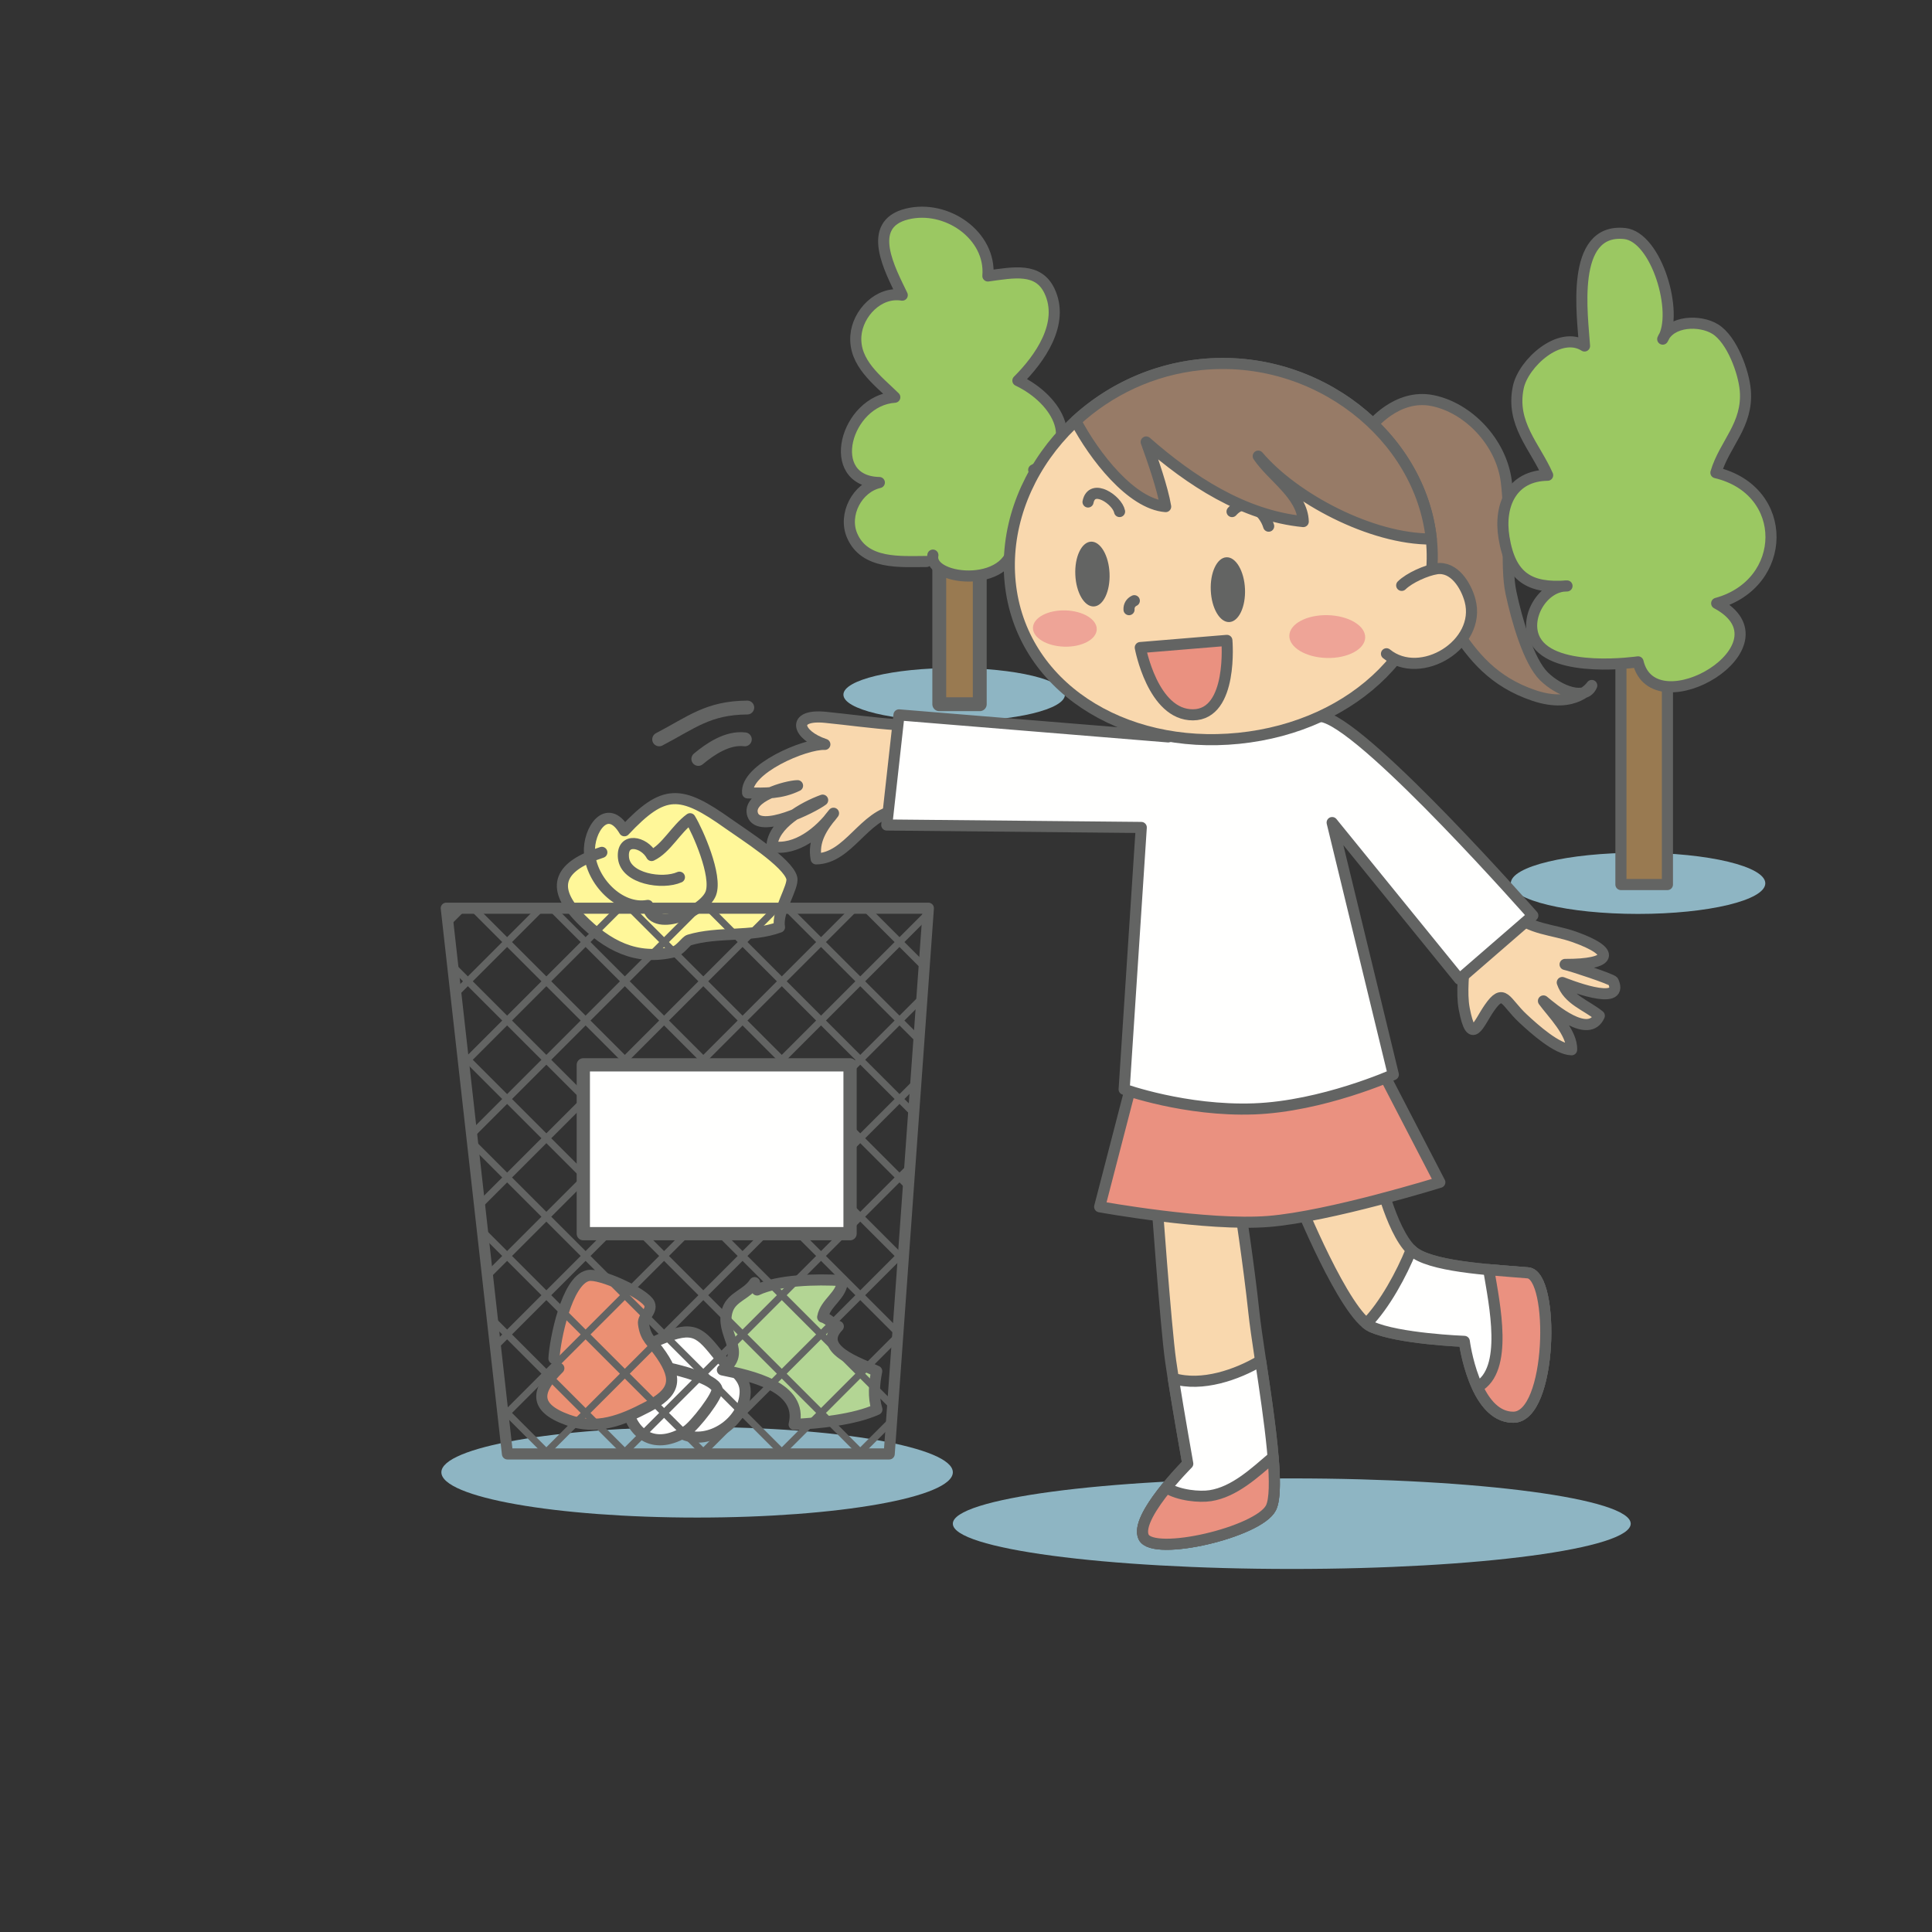 <svg:svg xmlns:svg="http://www.w3.org/2000/svg" height="1282.895" version="1.1" viewBox="-292.646 -131.825 1282.895 1282.895" width="1282.895" x="0" y="0">
  <svg:rect x="-292.646" y="-131.825" width="1282.895" height="1282.895" fill="#333333" stroke="none"/>
  <svg:defs>
    <svg:clipPath id="Clip_1">
      <svg:path d="M3.686,471.25 L323.811,471.25 L297.811,833.625 L44.311,833.625 L3.686,471.25 z" />
    </svg:clipPath>
  </svg:defs>
  <svg:g id="Layer_1">
    <svg:path d="M414.511,329.433 C414.511,339.196 381.582,347.106 340.964,347.106 C300.345,347.106 267.403,339.196 267.403,329.433 C267.403,319.663 300.345,311.746 340.964,311.746 C381.582,311.746 414.511,319.663 414.511,329.433" fill="#8EB5C3" />
    <svg:path d="M331.058,171.71 L357.936,171.71 L357.936,335.79 L331.058,335.79 z" fill="#997A51" />
    <svg:path d="M331.058,171.71 L357.936,171.71 L357.936,335.79 L331.058,335.79 z" fill-opacity="0" stroke="#636463" stroke-linecap="round" stroke-linejoin="round" stroke-width="9.211" />
    <svg:g>
      <svg:path d="M322.569,241.02 C305.357,241.053 281.476,243.243 273.156,223.749 C267.215,209.813 276.529,191.945 291.258,188.591 C254.091,187.818 268.938,134.076 301.522,131.943 C290.225,120.757 274.293,109.375 275.684,91.084 C276.802,76.323 290.706,61.535 306.468,64.155 C298.668,47.853 281.612,17.283 309.549,10.309 C335.783,3.757 365.625,24.407 363.337,51.428 C380.601,49.062 396.792,45.688 404.241,61.392 C414.505,83.037 397.657,106.587 383.253,120.894 C409.799,133.536 427.388,163.969 393.757,180.199 C413.946,195.072 411.593,234.982 380.399,224.555 C383.35,259.818 323.271,254.631 326.813,236.782" fill="#9BC862" />
      <svg:path d="M322.569,241.02 C305.357,241.053 281.476,243.243 273.156,223.749 C267.215,209.813 276.529,191.945 291.258,188.591 C254.091,187.818 268.938,134.076 301.522,131.943 C290.225,120.757 274.293,109.375 275.684,91.084 C276.802,76.323 290.706,61.535 306.468,64.155 C298.668,47.853 281.612,17.283 309.549,10.309 C335.783,3.757 365.625,24.407 363.337,51.428 C380.601,49.062 396.792,45.688 404.241,61.392 C414.505,83.037 397.657,106.587 383.253,120.894 C409.799,133.536 427.388,163.969 393.757,180.199 C413.946,195.072 411.593,234.982 380.399,224.555 C383.35,259.818 323.271,254.631 326.813,236.782" fill-opacity="0" stroke="#636463" stroke-linecap="round" stroke-linejoin="round" stroke-width="7.371" />
    </svg:g>
    <svg:path d="M879.56,454.727 C879.56,465.946 841.73,475.04 795.06,475.04 C748.397,475.04 710.56,465.946 710.56,454.727 C710.56,443.501 748.397,434.415 795.06,434.415 C841.73,434.415 879.56,443.501 879.56,454.727" fill="#8EB5C3" />
    <svg:path d="M783.685,267.04 L814.56,267.04 L814.56,455.54 L783.685,455.54 z" fill="#997A51" />
    <svg:path d="M783.685,267.04 L814.56,267.04 L814.56,455.54 L783.685,455.54 z" fill-opacity="0" stroke="#636463" stroke-linecap="round" stroke-linejoin="round" stroke-width="7.371" />
    <svg:path d="M340.061,845.812 C340.061,862.42 264.043,875.875 170.248,875.875 C76.46,875.875 0.436,862.42 0.436,845.812 C0.436,829.205 76.46,815.75 170.248,815.75 C264.043,815.75 340.061,829.205 340.061,845.812" fill="#8EB5C3" />
    <svg:path d="M790.185,879.938 C790.185,896.545 689.429,910 565.123,910 C440.83,910 340.06,896.545 340.06,879.938 C340.06,863.33 440.83,849.875 565.123,849.875 C689.429,849.875 790.185,863.33 790.185,879.938" fill="#8EB5C3" />
    <svg:path d="M149.936,788.125 C149.305,784.375 150.456,780.007 152.178,776.757 C158.574,778.174 181.415,783.757 183.463,790.432 C184.685,794.404 168.623,815.009 163.261,818.35 C120.66,844.909 107.042,774.007 145.522,757.575 C168.5,747.76 172.172,752.973 185.322,769.366 C191.263,776.763 202.404,781.144 202.17,792.454 C201.721,812.962 177.749,827.866 161.311,820.625" fill="#FFFFFE" />
    <svg:path d="M149.936,788.125 C149.305,784.375 150.456,780.007 152.178,776.757 C158.574,778.174 181.415,783.757 183.463,790.432 C184.685,794.404 168.623,815.009 163.261,818.35 C120.66,844.909 107.042,774.007 145.522,757.575 C168.5,747.76 172.172,752.973 185.322,769.366 C191.263,776.763 202.404,781.144 202.17,792.454 C201.721,812.962 177.749,827.866 161.311,820.625" fill-opacity="0" stroke="#636463" stroke-linecap="round" stroke-linejoin="round" stroke-width="7.371" />
    <svg:path d="M210.06,724.75 C224.107,718.107 249.249,717.398 266.663,718.51 C266.676,728.396 255.378,733.031 253.636,742.768 C257.029,743.548 260.715,747.916 264.01,748.924 C249.346,764.101 277.654,773.071 289.516,778.661 C287.853,786.909 287.144,795.763 289.633,804.089 C274.501,810.92 251.257,813.228 234.682,814.028 C240.727,789.003 205.835,781.729 187.044,777.836 C204.405,765.882 184.665,754.091 190.528,737.718 C193.596,729.157 203.391,727.662 208.435,719.875" fill="#B3D594" />
    <svg:path d="M210.06,724.75 C224.107,718.107 249.249,717.398 266.663,718.51 C266.676,728.396 255.378,733.031 253.636,742.768 C257.029,743.548 260.715,747.916 264.01,748.924 C249.346,764.101 277.654,773.071 289.516,778.661 C287.853,786.909 287.144,795.763 289.633,804.089 C274.501,810.92 251.257,813.228 234.682,814.028 C240.727,789.003 205.835,781.729 187.044,777.836 C204.405,765.882 184.665,754.091 190.528,737.718 C193.596,729.157 203.391,727.662 208.435,719.875" fill-opacity="0" stroke="#636463" stroke-linecap="round" stroke-linejoin="round" stroke-width="7.371" />
    <svg:path d="M75.185,770.25 C75.829,758.277 83.492,718.523 97.805,715.208 C105.911,713.329 136.019,727.396 138.671,734.052 C140.549,738.732 134.088,742.677 134.654,747.084 C135.967,757.315 140.153,758.544 146.549,767.982 C157.742,784.511 155.389,792.941 137.312,802.406 C120.055,811.44 103.642,818.025 84.337,811.031 C60.807,802.516 63.953,791.16 78.435,776.75" fill="#EB9073" />
    <svg:path d="M75.185,770.25 C75.829,758.277 83.492,718.523 97.805,715.208 C105.911,713.329 136.019,727.396 138.671,734.052 C140.549,738.732 134.088,742.677 134.654,747.084 C135.967,757.315 140.153,758.544 146.549,767.982 C157.742,784.511 155.389,792.941 137.312,802.406 C120.055,811.44 103.642,818.025 84.337,811.031 C60.807,802.516 63.953,791.16 78.435,776.75" fill-opacity="0" stroke="#636463" stroke-linecap="round" stroke-linejoin="round" stroke-width="7.371" />
    <svg:path d="M474.935,658.125 C474.935,658.125 481.435,749.125 484.685,771.875 C487.935,794.625 496.06,840.125 496.06,840.125 C496.06,840.125 460.31,875.875 466.81,888.875 C473.31,901.875 543.185,885.625 551.31,869.375 C559.435,853.125 543.185,770.25 539.935,739.375 C536.685,708.5 530.185,666.25 530.185,666.25 L474.935,658.125" fill="#F9D8AE" />
    <svg:path d="M474.935,658.125 C474.935,658.125 481.435,749.125 484.685,771.875 C487.935,794.625 496.06,840.125 496.06,840.125 C496.06,840.125 460.31,875.875 466.81,888.875 C473.31,901.875 543.185,885.625 551.31,869.375 C559.435,853.125 543.185,770.25 539.935,739.375 C536.685,708.5 530.185,666.25 530.185,666.25 L474.935,658.125 z" fill-opacity="0" stroke="#636463" stroke-linecap="round" stroke-linejoin="round" stroke-width="7.371" />
    <svg:path d="M569.185,664.625 C569.185,664.625 600.06,741 617.935,749.125 C635.81,757.25 679.685,758.875 679.685,758.875 C679.685,758.875 686.185,809.25 712.185,809.25 C738.185,809.25 739.81,715 721.935,713.375 C704.06,711.75 661.81,710.125 647.185,700.375 C632.56,690.625 622.81,648.375 622.81,648.375 L569.185,664.625" fill="#F9D8AE" />
    <svg:path d="M569.185,664.625 C569.185,664.625 600.06,741 617.935,749.125 C635.81,757.25 679.685,758.875 679.685,758.875 C679.685,758.875 686.185,809.25 712.185,809.25 C738.185,809.25 739.81,715 721.935,713.375 C704.06,711.75 661.81,710.125 647.185,700.375 C632.56,690.625 622.81,648.375 622.81,648.375 L569.185,664.625 z" fill-opacity="0" stroke="#636463" stroke-linecap="round" stroke-linejoin="round" stroke-width="7.371" />
    <svg:path d="M302.685,349.375 C286.241,348.25 270.38,345.962 255.535,344.5 C232.251,342.193 236.723,356.401 255.073,362.46 C241.943,361.868 202.241,378.788 203.781,394.673 C215.637,395.044 226.07,395.187 236.944,389.883 C229.554,390.046 203.158,397.286 207.148,409.129 C211.529,422.142 247.071,404.488 253.617,399.49 C241.436,403.884 220.233,415.493 219.927,430.371 C236.164,433.303 251.797,420.446 260.826,408.187 C253.259,417.222 247,426.523 249.307,438.496 C271.03,438.048 280.8,409.285 302.685,406.25" fill="#F9D8AE" />
    <svg:path d="M302.685,349.375 C286.241,348.25 270.38,345.962 255.535,344.5 C232.251,342.193 236.723,356.401 255.073,362.46 C241.943,361.868 202.241,378.788 203.781,394.673 C215.637,395.044 226.07,395.187 236.944,389.883 C229.554,390.046 203.158,397.286 207.148,409.129 C211.529,422.142 247.071,404.488 253.617,399.49 C241.436,403.884 220.233,415.493 219.927,430.371 C236.164,433.303 251.797,420.446 260.826,408.187 C253.259,417.222 247,426.523 249.307,438.496 C271.03,438.048 280.8,409.285 302.685,406.25" fill-opacity="0" stroke="#636463" stroke-linecap="round" stroke-linejoin="round" stroke-width="7.371" />
    <svg:path d="M679.685,502.125 C679.685,513.39 677.547,527.111 679.653,538.109 C684.463,563.238 689.032,547.989 696.299,537.518 C705.919,523.64 706.771,533.37 718.555,544.375 C726.232,551.531 741.247,565.045 750.938,565.253 C751.51,554.002 738.049,540.839 732.251,532.825 C738.205,537.726 762.326,558.513 769.333,542.653 C760.584,535.555 748.637,532.077 744.744,520.585 C745.92,520.975 786.649,537.706 778.563,519.838 C777.9,518.401 750.73,509.411 746.616,508.586 C777.868,508.729 780.858,500.337 752.856,490.341 C738.296,485.154 723.242,485.531 712.185,474.5" fill="#F9D8AE" />
    <svg:path d="M679.685,502.125 C679.685,513.39 677.547,527.111 679.653,538.109 C684.463,563.238 689.032,547.989 696.299,537.518 C705.919,523.64 706.771,533.37 718.555,544.375 C726.232,551.531 741.247,565.045 750.938,565.253 C751.51,554.002 738.049,540.839 732.251,532.825 C738.205,537.726 762.326,558.513 769.333,542.653 C760.584,535.555 748.637,532.077 744.744,520.585 C745.92,520.975 786.649,537.706 778.563,519.838 C777.9,518.401 750.73,509.411 746.616,508.586 C777.868,508.729 780.858,500.337 752.856,490.341 C738.296,485.154 723.242,485.531 712.185,474.5" fill-opacity="0" stroke="#636463" stroke-linecap="round" stroke-linejoin="round" stroke-width="7.371" />
    <svg:path d="M460.31,581.75 L437.56,669.5 C437.56,669.5 509.06,682.5 549.685,679.25 C590.31,676 663.435,653.25 663.435,653.25 L617.935,565.5 L460.31,581.75" fill="#EA9180" />
    <svg:path d="M460.31,581.75 L437.56,669.5 C437.56,669.5 509.06,682.5 549.685,679.25 C590.31,676 663.435,653.25 663.435,653.25 L617.935,565.5 L460.31,581.75 z" fill-opacity="0" stroke="#636463" stroke-linecap="round" stroke-linejoin="round" stroke-width="7.371" />
    <svg:path d="M483.06,357.5 L304.31,342.875 L296.185,416 L465.185,417.625 L453.81,591.5 C453.81,591.5 494.435,606.125 539.935,604.5 C585.435,602.875 632.56,581.75 632.56,581.75 L591.935,414.375 L676.435,518.375 L725.185,476.125 C725.185,476.125 617.935,354.25 587.06,344.5 C556.185,334.75 483.06,357.5 483.06,357.5" fill="#FFFFFE" />
    <svg:path d="M483.06,357.5 L304.31,342.875 L296.185,416 L465.185,417.625 L453.81,591.5 C453.81,591.5 494.435,606.125 539.935,604.5 C585.435,602.875 632.56,581.75 632.56,581.75 L591.935,414.375 L676.435,518.375 L725.185,476.125 C725.185,476.125 617.935,354.25 587.06,344.5 C556.185,334.75 483.06,357.5 483.06,357.5 z" fill-opacity="0" stroke="#636463" stroke-linecap="round" stroke-linejoin="round" stroke-width="7.371" />
    <svg:path d="M617.617,151.411 C617.617,151.411 634.589,129.408 658.476,134.16 C682.357,138.918 704.197,161.805 707.557,187.792 C710.892,213.785 706.797,243.373 710.664,261.671 C714.545,279.961 722.43,307.294 732.557,317.272 C742.683,327.242 760.26,333.625 764.322,323.342 C764.322,323.342 753.643,339.404 725.764,329.947 C699.081,320.866 685.562,304.226 672.997,284.797 C660.439,265.388 617.617,151.411 617.617,151.411" fill="#977B67" />
    <svg:path d="M617.617,151.411 C617.617,151.411 634.589,129.408 658.476,134.16 C682.357,138.918 704.197,161.805 707.557,187.792 C710.892,213.785 706.797,243.373 710.664,261.671 C714.545,279.961 722.43,307.294 732.557,317.272 C742.683,327.242 760.26,333.625 764.322,323.342 C764.322,323.342 753.643,339.404 725.764,329.947 C699.081,320.866 685.562,304.226 672.997,284.797 C660.439,265.388 617.617,151.411 617.617,151.411 z" fill-opacity="0" stroke="#636463" stroke-linecap="round" stroke-linejoin="round" stroke-width="7.371" />
    <svg:path d="M378.137,254.976 C385.079,323.492 452.673,366.256 529.912,358.43 C607.152,350.597 664.768,295.159 657.839,226.629 C650.897,158.1 581.997,102.421 504.757,110.266 C427.518,118.086 371.208,186.446 378.137,254.976" fill="#F9D8AE" />
    <svg:path d="M378.137,254.976 C385.079,323.492 452.673,366.256 529.912,358.43 C607.152,350.597 664.768,295.159 657.839,226.629 C650.897,158.1 581.997,102.421 504.757,110.266 C427.518,118.086 371.208,186.446 378.137,254.976 z" fill-opacity="0" stroke="#636463" stroke-linecap="round" stroke-linejoin="round" stroke-width="7.371" />
    <svg:path d="M511.342,260.234 C511.855,272.103 517.367,281.508 523.633,281.242 C529.912,280.962 534.58,271.102 534.053,259.22 C533.526,247.351 528.002,237.939 521.742,238.218 C515.476,238.485 510.802,248.339 511.342,260.234" fill="#636463" />
    <svg:path d="M421.395,249.873 C421.909,261.742 427.421,271.154 433.706,270.875 C439.972,270.595 444.633,260.741 444.119,248.859 C443.599,236.99 438.074,227.585 431.795,227.851 C425.529,228.131 420.856,237.978 421.395,249.873" fill="#636463" />
    <svg:path d="M460.564,267.059 C458.126,268.229 456.885,270.445 457.06,273 M450.775,207.85 C449.234,200.2 432.419,188.708 429.839,201.507" fill-opacity="0" stroke="#636463" stroke-linecap="round" stroke-linejoin="round" stroke-width="7.371" />
    <svg:path d="M464.529,298.168 L522.035,293.41 C522.035,293.41 526.338,342.654 499.545,342.842 C472.745,343.044 464.529,298.168 464.529,298.168" fill="#EA9180" />
    <svg:path d="M464.529,298.168 L522.035,293.41 C522.035,293.41 526.338,342.654 499.545,342.842 C472.745,343.044 464.529,298.168 464.529,298.168 z" fill-opacity="0" stroke="#636463" stroke-linecap="round" stroke-linejoin="round" stroke-width="7.371" />
    <svg:path d="M638.112,256.88 C643.156,251.895 654.44,246.864 661.323,245.837 C672.867,244.16 680.752,256.744 683.501,266.884 C691.307,295.906 650.715,320.84 628.01,302.296" fill="#F9D8AE" />
    <svg:path d="M638.112,256.88 C643.155,251.895 654.439,246.863 661.323,245.837 C672.867,244.16 680.751,256.743 683.501,266.884 C691.307,295.906 650.715,320.84 628.01,302.296 M525.466,207.876 C535.028,197.1 546.793,207.636 549.776,217.568" fill-opacity="0" stroke="#636463" stroke-linecap="round" stroke-linejoin="round" stroke-width="7.371" />
    <svg:path d="M563.505,290.219 C563.31,298.064 574.424,304.733 588.321,305.084 C602.232,305.441 613.659,299.364 613.873,291.518 C614.062,283.667 602.946,277.017 589.043,276.659 C575.133,276.309 563.713,282.386 563.505,290.219" fill="#EEA497" />
    <svg:path d="M393.257,285.005 C393.094,291.642 402.441,297.277 414.135,297.583 C425.835,297.888 435.461,292.734 435.624,286.085 C435.786,279.428 426.446,273.793 414.759,273.487 C403.059,273.195 393.445,278.336 393.257,285.005" fill="#EEA497" />
    <svg:path d="M657.768,226.096 C650.52,157.814 581.796,102.44 504.758,110.266 C472.323,113.549 443.605,127.537 421.681,147.713 C433.934,170.995 458.601,202.82 481.377,204.562 C479.349,192.452 472.784,173.531 468.455,161.661 C497.653,187.252 532.922,210.574 572.741,214.507 C572.26,196.853 551.857,184.659 542.848,171.054 C566.748,199.134 617.929,226.258 657.768,226.096" fill="#977B67" />
    <svg:path d="M657.768,226.096 C650.52,157.814 581.796,102.44 504.758,110.266 C472.323,113.549 443.605,127.537 421.681,147.713 C433.934,170.995 458.601,202.82 481.377,204.562 C479.349,192.452 472.784,173.531 468.455,161.661 C497.653,187.252 532.922,210.574 572.741,214.507 C572.26,196.853 551.857,184.659 542.848,171.054 C566.748,199.134 617.929,226.258 657.768,226.096 z" fill-opacity="0" stroke="#636463" stroke-linecap="round" stroke-linejoin="round" stroke-width="7.371" />
    <svg:path d="M551.31,869.375 C557.31,857.382 550.043,809.146 544.498,772.265 C544.446,772.096 544.388,771.94 544.329,771.771 C528.775,781.007 505.524,789.197 486.447,783.503 C490.217,807.332 496.06,840.125 496.06,840.125 C496.06,840.125 460.31,875.875 466.81,888.875 C473.31,901.875 543.185,885.625 551.31,869.375" fill="#FFFFFE" />
    <svg:path d="M551.31,869.375 C557.31,857.382 550.043,809.146 544.498,772.265 C544.446,772.096 544.388,771.94 544.329,771.771 C528.775,781.007 505.524,789.197 486.447,783.503 C490.217,807.332 496.06,840.125 496.06,840.125 C496.06,840.125 460.31,875.875 466.81,888.875 C473.31,901.875 543.185,885.625 551.31,869.375 z" fill-opacity="0" stroke="#636463" stroke-linecap="round" stroke-linejoin="round" stroke-width="7.371" />
    <svg:path d="M721.935,713.375 C704.06,711.75 661.81,710.125 647.185,700.375 C646.25,699.751 645.346,698.997 644.456,698.133 C638.092,713.986 626.873,734.727 614.77,747.078 C615.862,747.955 616.928,748.664 617.935,749.125 C635.81,757.25 679.685,758.875 679.685,758.875 C679.685,758.875 686.185,809.25 712.185,809.25 C738.185,809.25 739.81,715 721.935,713.375" fill="#FFFFFE" />
    <svg:path d="M721.935,713.375 C704.06,711.75 661.81,710.125 647.185,700.375 C646.25,699.751 645.346,698.997 644.456,698.133 C638.092,713.986 626.873,734.727 614.77,747.078 C615.862,747.955 616.928,748.664 617.935,749.125 C635.81,757.25 679.685,758.875 679.685,758.875 C679.685,758.875 686.185,809.25 712.185,809.25 C738.185,809.25 739.81,715 721.935,713.375 z" fill-opacity="0" stroke="#636463" stroke-linecap="round" stroke-linejoin="round" stroke-width="7.371" />
    <svg:path d="M551.31,869.375 C553.995,864.013 554.008,851.357 552.721,835.731 C540.273,846.339 527.046,858.8 511.089,861.335 C503.913,862.472 490.185,861.237 481.858,856.018 C472.719,867.276 463.184,881.621 466.811,888.875 C473.311,901.875 543.185,885.625 551.31,869.375" fill="#EA9180" />
    <svg:path d="M551.31,869.375 C553.995,864.013 554.008,851.357 552.721,835.731 C540.273,846.339 527.046,858.8 511.089,861.335 C503.913,862.472 490.185,861.237 481.858,856.018 C472.719,867.276 463.184,881.621 466.811,888.875 C473.311,901.875 543.185,885.625 551.31,869.375 z" fill-opacity="0" stroke="#636463" stroke-linecap="round" stroke-linejoin="round" stroke-width="7.371" />
    <svg:path d="M721.935,713.375 C715.572,712.796 706.089,712.205 695.89,711.262 C699.725,734.35 709.182,777.985 688.409,789.223 C693.401,799.877 700.973,809.25 712.185,809.25 C738.185,809.25 739.81,715 721.935,713.375" fill="#EA9180" />
    <svg:path d="M721.935,713.375 C715.572,712.796 706.089,712.205 695.89,711.262 C699.725,734.35 709.182,777.985 688.409,789.223 C693.401,799.877 700.973,809.25 712.185,809.25 C738.185,809.25 739.81,715 721.935,713.375 z" fill-opacity="0" stroke="#636463" stroke-linecap="round" stroke-linejoin="round" stroke-width="7.371" />
    <svg:path d="M233.116,451.204 C230.561,440.921 200.986,422.286 191.243,415.331 C159.029,392.372 148.226,391.97 121.992,419.822 C110.52,400.381 97.799,419.4 98.794,434.486 C98.845,435.35 98.982,436.234 99.112,437.112 C78.41,445.913 73.775,458.757 93.035,478.296 C110.409,495.924 129.74,506.357 155.044,500.156 C158.938,499.2 162.838,493.012 164.951,492.382 C184.496,486.525 206.05,490.757 224.958,483.815 C223.035,473.226 234.553,457.009 233.116,451.204" fill="#FFF799" />
    <svg:path d="M233.116,451.204 C230.561,440.921 200.986,422.286 191.243,415.331 C159.029,392.372 148.226,391.97 121.992,419.822 C110.519,400.381 97.799,419.4 98.793,434.486 C98.845,435.35 98.982,436.234 99.112,437.112 C78.41,445.913 73.775,458.757 93.035,478.296 C110.409,495.924 129.74,506.357 155.044,500.156 C158.938,499.2 162.838,493.012 164.951,492.382 C184.496,486.525 206.05,490.757 224.958,483.815 C223.035,473.226 234.552,457.009 233.116,451.204 z M158.509,450.652 C147.231,455.656 122.798,451.757 121.361,437.833 C119.931,423.781 135.122,426.998 140.036,436.254 C149.851,431.574 156.143,418.756 165.581,411.833 C170.677,420.193 183.735,449.677 179.354,461.422 C174.74,473.798 139.757,488.514 137.54,469.398 C118.774,472.771 99.996,453.057 98.793,434.486 C97.799,419.4 110.519,400.381 121.992,419.822 C148.226,391.97 159.029,392.372 191.243,415.331 C200.986,422.286 230.561,440.921 233.116,451.204 C234.552,457.009 223.035,473.226 224.958,483.815 C206.05,490.757 184.496,486.525 164.951,492.382 C162.838,493.012 158.938,499.2 155.044,500.156 C129.74,506.357 110.409,495.924 93.035,478.296 C71.519,456.469 79.748,442.988 106.983,434.168" fill-opacity="0" stroke="#636463" stroke-linecap="round" stroke-linejoin="round" stroke-width="7.371" />
    <svg:path d="M203.561,338 C177.508,338.201 166.751,347.802 145.061,359.125 M201.936,359.125 C190.45,357.734 179.081,365.449 171.061,372.125" fill-opacity="0" stroke="#636463" stroke-linecap="round" stroke-linejoin="round" stroke-width="9.211" />
    <svg:g clip-path="url(#Clip_1)">
      <svg:path d="M-185.738,628.674 L195.741,1010.152 M-159.686,602.622 L221.799,984.1 M-133.627,576.557 L247.858,958.048 M-107.568,550.505 L273.904,931.99 M-81.523,524.446 L299.975,905.938 M-55.465,498.394 L326.027,879.879 M-29.413,472.342 L352.079,853.82 M-3.354,446.284 L378.138,827.775 M22.705,420.225 L404.19,801.71 M48.75,394.173 L430.248,775.658 M74.822,368.115 L456.306,749.599 M100.867,342.062 L482.358,723.541 M126.925,316.004 L508.41,697.495 M152.99,289.945 L534.463,671.437 M179.036,263.9 L560.521,645.378 M205.088,237.842 L586.58,619.326 M205.101,1010.159 L586.58,628.674 M179.036,984.1 L560.528,602.622 M152.99,958.055 L534.469,576.563 M126.938,931.99 L508.41,550.505 M100.873,905.938 L482.365,524.453 M74.822,879.879 L456.306,498.394 M48.77,853.82 L430.248,472.342 M22.705,827.775 L404.196,446.284 M-3.348,801.716 L378.138,420.225 M-29.406,775.658 L352.092,394.173 M-55.465,749.606 L326.034,368.121 M-81.51,723.541 L299.975,342.062 M-107.568,697.495 L273.923,316.01 M-133.627,671.437 L247.858,289.945 M-159.679,645.378 L221.812,263.9 M-185.738,619.326 L195.754,237.842" fill-opacity="0" stroke="#636463" stroke-linecap="round" stroke-linejoin="round" stroke-width="4.609" />
    </svg:g>
    <svg:path d="M3.686,471.25 L323.811,471.25 L297.811,833.625 L44.311,833.625 L3.686,471.25 z" fill-opacity="0" stroke="#636463" stroke-linecap="round" stroke-linejoin="round" stroke-width="7.371" />
    <svg:path d="M94.686,575.25 L271.811,575.25 L271.811,687.375 L94.686,687.375 z" fill="#FFFFFE" />
    <svg:path d="M94.686,575.25 L271.811,575.25 L271.811,687.375 L94.686,687.375 z" fill-opacity="0" stroke="#636463" stroke-linecap="round" stroke-linejoin="round" stroke-width="8.795" />
    <svg:g>
      <svg:path d="M846.762,182.052 C852.371,162.89 868.192,150.443 866.275,127.381 C865.273,115.31 857.454,93.626 846.313,86.716 C836.251,80.47 816.647,80.977 811.447,93.359 C822.25,76.349 807.443,25.428 786.13,23.237 C749.398,19.468 758.388,78.76 759.518,97.916 C742.982,87.406 718.874,109.369 715.533,125.366 C710.482,149.52 726.596,164.554 735.033,183.742 C711.445,184.002 702.5,203.359 706.049,225.141 C710.346,251.524 723.08,259.142 747.89,257.257 C731.828,256.952 718.75,278.993 726.895,293.456 C739.466,315.828 795.06,307.664 795.06,307.664 C805.513,351.845 899.145,296.628 847.268,268.801 C894.842,255.775 896.057,193.785 846.762,182.052" fill="#9BC862" />
      <svg:path d="M846.762,182.052 C852.371,162.89 868.192,150.443 866.275,127.381 C865.273,115.31 857.454,93.626 846.313,86.716 C836.251,80.47 816.647,80.977 811.447,93.359 C822.25,76.349 807.443,25.428 786.13,23.237 C749.398,19.468 758.388,78.76 759.518,97.916 C742.982,87.406 718.874,109.369 715.533,125.366 C710.482,149.52 726.596,164.554 735.033,183.742 C711.445,184.002 702.5,203.359 706.049,225.141 C710.346,251.524 723.08,259.142 747.89,257.257 C731.828,256.952 718.75,278.993 726.895,293.456 C739.466,315.828 795.06,307.664 795.06,307.664 C805.513,351.845 899.145,296.628 847.268,268.801 C894.842,255.775 896.057,193.785 846.762,182.052 z" fill-opacity="0" stroke="#636463" stroke-linecap="round" stroke-linejoin="round" stroke-width="7.371" />
    </svg:g>
  </svg:g>
</svg:svg>